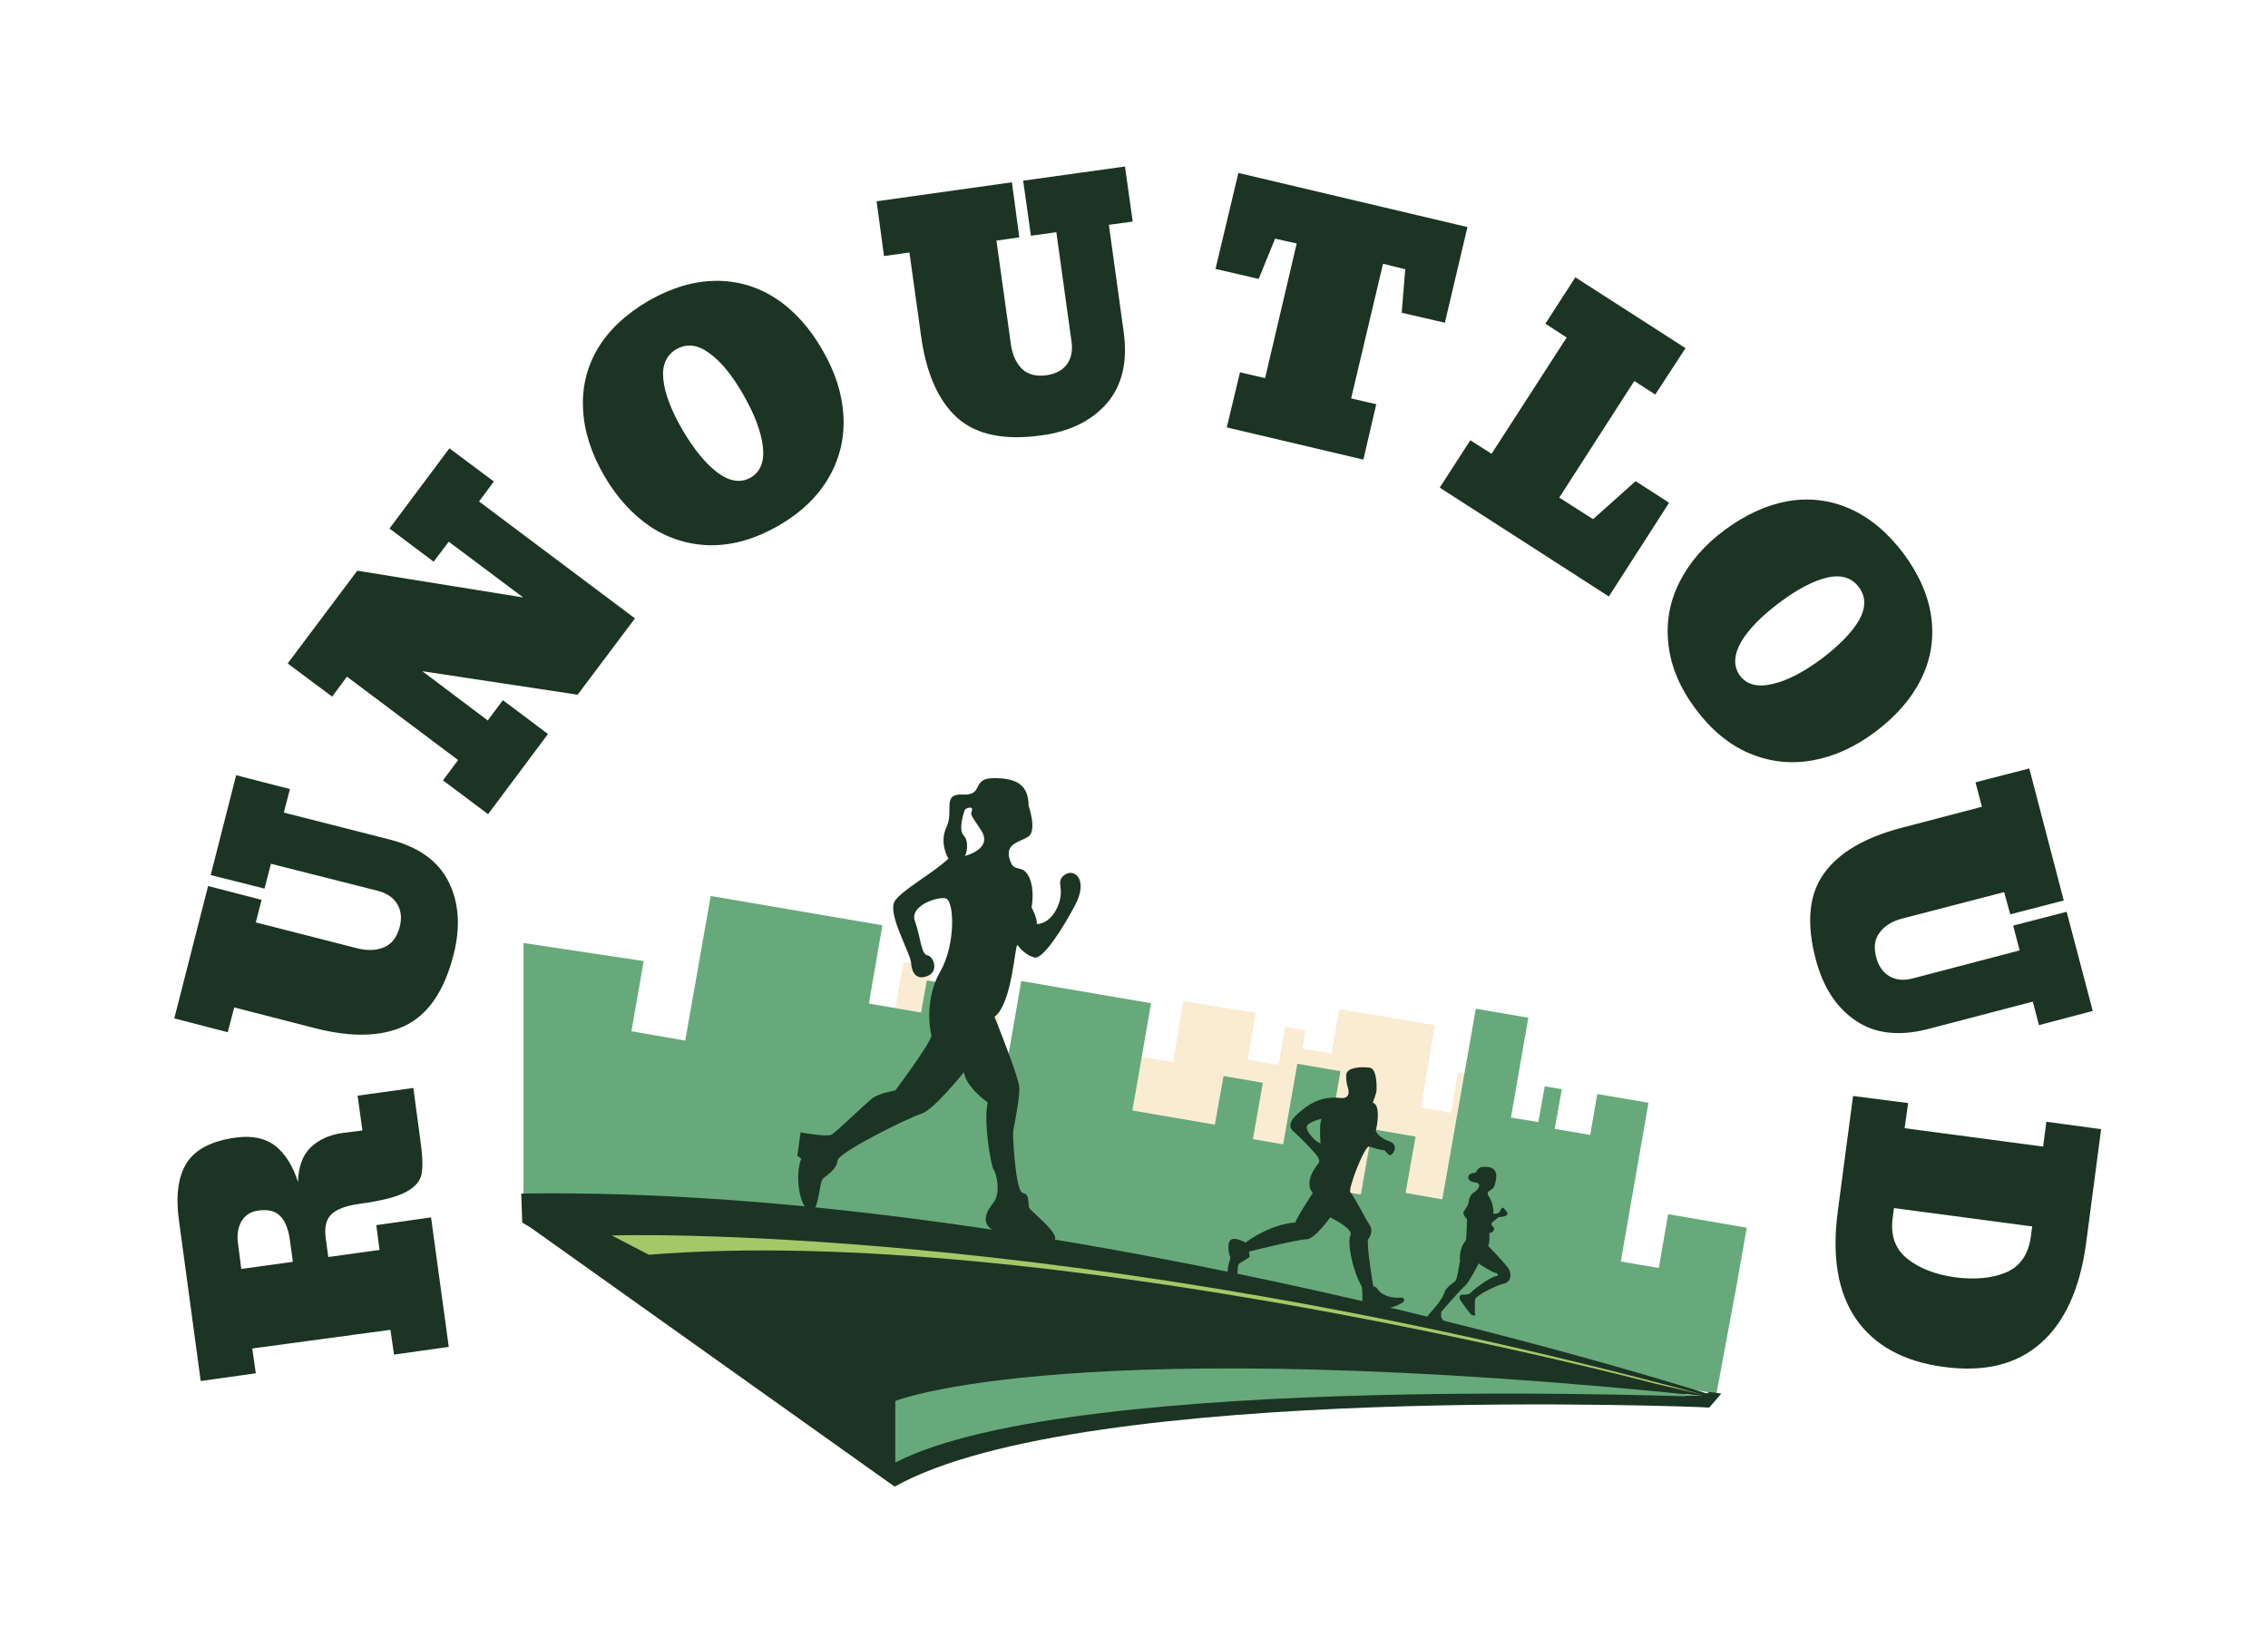 <svg xmlns="http://www.w3.org/2000/svg" version="1.1" xmlns:xlink="http://www.w3.org/1999/xlink" xmlns:svgjs="http://svgjs.dev/svgjs" viewBox="0 0 7.04 5.115"><g transform="matrix(1,0,0,1,3.52,4.804)"><rect width="7.04" height="7.04" x="-3.52" y="-5.766" fill="#ffffff"></rect><g transform="matrix(1,0,0,1,0,0)"><path d=" M -2.297 -0.598 L -2.308 -0.675 L -2.737 -0.617 L -2.726 -0.54 L -2.897 -0.516 L -2.964 -1.011 Q -2.981 -1.13 -2.94 -1.194 Q -2.899 -1.257 -2.787 -1.272 Q -2.712 -1.282 -2.665 -1.246 Q -2.619 -1.209 -2.595 -1.134 Q -2.593 -1.205 -2.556 -1.241 Q -2.519 -1.277 -2.458 -1.286 L -2.395 -1.294 L -2.41 -1.402 L -2.237 -1.426 L -2.216 -1.27 Q -2.205 -1.195 -2.211 -1.161 Q -2.216 -1.127 -2.258 -1.104 Q -2.301 -1.08 -2.405 -1.066 Q -2.464 -1.058 -2.49 -1.035 Q -2.516 -1.011 -2.509 -0.96 L -2.501 -0.901 L -2.342 -0.923 L -2.352 -1 L -2.182 -1.024 L -2.127 -0.622 L -2.297 -0.598 M -2.62 -0.953 Q -2.627 -1.005 -2.65 -1.028 Q -2.672 -1.052 -2.72 -1.045 Q -2.754 -1.04 -2.771 -1.011 Q -2.787 -0.982 -2.781 -0.941 L -2.771 -0.864 L -2.611 -0.886 L -2.62 -0.953 M -2.263 -1.619 Q -2.37 -1.568 -2.54 -1.611 L -2.793 -1.676 L -2.813 -1.599 L -2.979 -1.642 L -2.874 -2.053 L -2.708 -2.01 L -2.726 -1.94 L -2.409 -1.859 Q -2.362 -1.848 -2.327 -1.863 Q -2.292 -1.878 -2.279 -1.927 Q -2.269 -1.967 -2.287 -1.997 Q -2.305 -2.027 -2.347 -2.038 L -2.679 -2.122 L -2.699 -2.045 L -2.866 -2.087 L -2.787 -2.397 L -2.62 -2.354 L -2.639 -2.281 L -2.313 -2.198 Q -2.177 -2.164 -2.128 -2.067 Q -2.079 -1.97 -2.112 -1.84 Q -2.155 -1.671 -2.263 -1.619 M -2.005 -2.276 L -2.145 -2.381 L -2.098 -2.444 L -2.443 -2.703 L -2.489 -2.641 L -2.627 -2.744 L -2.411 -3.032 L -1.896 -2.949 L -2.127 -3.122 L -2.174 -3.06 L -2.311 -3.163 L -2.125 -3.412 L -1.987 -3.309 L -2.033 -3.247 L -1.549 -2.884 L -1.727 -2.647 L -2.209 -2.72 L -2.006 -2.567 L -1.959 -2.63 L -1.819 -2.525 L -2.005 -2.276 M -1.312 -3.111 Q -1.414 -3.112 -1.5 -3.168 Q -1.585 -3.225 -1.644 -3.326 Q -1.705 -3.431 -1.71 -3.532 Q -1.716 -3.634 -1.665 -3.721 Q -1.613 -3.808 -1.507 -3.87 Q -1.4 -3.931 -1.299 -3.932 Q -1.198 -3.933 -1.113 -3.878 Q -1.027 -3.822 -0.967 -3.717 Q -0.908 -3.616 -0.902 -3.514 Q -0.896 -3.411 -0.947 -3.322 Q -0.998 -3.233 -1.103 -3.172 Q -1.209 -3.111 -1.312 -3.111 M -1.152 -3.417 Q -1.16 -3.487 -1.213 -3.579 Q -1.265 -3.67 -1.319 -3.708 Q -1.372 -3.747 -1.42 -3.72 Q -1.468 -3.692 -1.461 -3.626 Q -1.454 -3.56 -1.402 -3.47 Q -1.348 -3.378 -1.292 -3.336 Q -1.236 -3.295 -1.19 -3.321 Q -1.144 -3.348 -1.152 -3.417 M -0.549 -3.507 Q -0.637 -3.587 -0.661 -3.761 L -0.697 -4.02 L -0.776 -4.009 L -0.799 -4.179 L -0.379 -4.238 L -0.356 -4.067 L -0.427 -4.057 L -0.382 -3.734 Q -0.375 -3.686 -0.348 -3.659 Q -0.32 -3.632 -0.271 -3.639 Q -0.229 -3.645 -0.208 -3.673 Q -0.188 -3.701 -0.194 -3.744 L -0.241 -4.083 L -0.32 -4.072 L -0.344 -4.243 L -0.028 -4.287 L -0.004 -4.116 L -0.078 -4.106 L -0.032 -3.773 Q -0.013 -3.635 -0.084 -3.552 Q -0.155 -3.47 -0.288 -3.452 Q -0.461 -3.428 -0.549 -3.507 M 0.288 -3.477 L 0.329 -3.648 L 0.407 -3.63 L 0.505 -4.048 L 0.438 -4.063 L 0.387 -3.938 L 0.253 -3.969 L 0.324 -4.267 L 1.035 -4.099 L 0.965 -3.802 L 0.831 -3.833 L 0.842 -3.968 L 0.773 -3.985 L 0.674 -3.567 L 0.752 -3.549 L 0.712 -3.377 L 0.288 -3.477 M 0.949 -3.29 L 1.044 -3.437 L 1.11 -3.395 L 1.343 -3.756 L 1.277 -3.799 L 1.37 -3.943 L 1.712 -3.723 L 1.618 -3.579 L 1.553 -3.621 L 1.32 -3.259 L 1.425 -3.192 L 1.557 -3.31 L 1.661 -3.243 L 1.474 -2.952 L 0.949 -3.29 M 1.659 -2.803 Q 1.647 -2.905 1.693 -2.996 Q 1.739 -3.088 1.833 -3.158 Q 1.93 -3.23 2.03 -3.248 Q 2.131 -3.265 2.223 -3.224 Q 2.315 -3.183 2.389 -3.085 Q 2.462 -2.986 2.475 -2.886 Q 2.488 -2.786 2.443 -2.695 Q 2.397 -2.603 2.3 -2.531 Q 2.207 -2.461 2.106 -2.443 Q 2.005 -2.425 1.91 -2.465 Q 1.816 -2.505 1.743 -2.603 Q 1.67 -2.701 1.659 -2.803 M 1.981 -2.68 Q 2.049 -2.695 2.135 -2.759 Q 2.218 -2.822 2.251 -2.879 Q 2.283 -2.937 2.25 -2.981 Q 2.217 -3.025 2.153 -3.011 Q 2.088 -2.996 2.005 -2.934 Q 1.919 -2.87 1.884 -2.81 Q 1.85 -2.749 1.881 -2.706 Q 1.913 -2.664 1.981 -2.68 M 2.141 -2.091 Q 2.21 -2.188 2.38 -2.233 L 2.632 -2.299 L 2.612 -2.375 L 2.779 -2.418 L 2.886 -2.008 L 2.72 -1.965 L 2.701 -2.034 L 2.385 -1.952 Q 2.338 -1.94 2.315 -1.909 Q 2.291 -1.879 2.304 -1.831 Q 2.315 -1.79 2.345 -1.773 Q 2.375 -1.755 2.417 -1.766 L 2.749 -1.853 L 2.729 -1.93 L 2.895 -1.973 L 2.976 -1.665 L 2.809 -1.621 L 2.79 -1.694 L 2.465 -1.609 Q 2.33 -1.574 2.24 -1.635 Q 2.15 -1.696 2.116 -1.826 Q 2.072 -1.994 2.141 -2.091 M 2.403 -1.379 L 2.392 -1.301 L 2.822 -1.244 L 2.832 -1.321 L 3.002 -1.298 L 2.955 -0.941 Q 2.926 -0.731 2.814 -0.633 Q 2.702 -0.534 2.512 -0.56 Q 2.327 -0.585 2.241 -0.709 Q 2.156 -0.833 2.185 -1.046 L 2.232 -1.401 L 2.403 -1.379 M 2.355 -1.023 Q 2.344 -0.941 2.4 -0.896 Q 2.456 -0.851 2.549 -0.838 Q 2.644 -0.826 2.709 -0.854 Q 2.773 -0.883 2.784 -0.965 L 2.788 -0.996 L 2.359 -1.053 L 2.355 -1.023" fill="#1c3423" fill-rule="nonzero"></path></g><g transform="matrix(1,0,0,1,0,0)"><g clip-path="url(#SvgjsClipPath1003)"><g clip-path="url(#bc32f4cc0-38f1-458f-a35a-41bdcbfe72f87b3b0dea-092c-4e75-ab30-1df2bc388192)"><path d=" M -0.966 -1.569 L -0.95 -1.666 L -0.813 -1.643 L -0.83 -1.548 L -0.764 -1.537 L -0.716 -1.817 L -0.628 -1.803 L -0.64 -1.73 L -0.579 -1.72 L -0.567 -1.79 L -0.537 -1.785 L -0.548 -1.722 L -0.5 -1.714 L -0.471 -1.89 L -0.38 -1.875 L -0.437 -1.537 L -0.373 -1.527 L -0.356 -1.626 L -0.281 -1.614 L -0.301 -1.498 L -0.23 -1.486 L -0.196 -1.692 L -0.121 -1.68 L -0.145 -1.537 L -0.093 -1.528 L -0.076 -1.628 L -0.008 -1.616 L -0.022 -1.53 L 0.121 -1.506 L 0.153 -1.696 L 0.378 -1.659 L 0.353 -1.514 L 0.449 -1.498 L 0.469 -1.615 L 0.532 -1.605 L 0.523 -1.548 L 0.613 -1.533 L 0.637 -1.671 L 0.934 -1.621 L 0.891 -1.365 L 0.984 -1.349 L 1.005 -1.474 L 1.157 -1.448 L 1.081 -1.005 L -0.997 -1.371 Z" fill="#faecd3" transform="matrix(1,0,0,1,0,0)" fill-rule="nonzero"></path></g><g clip-path="url(#bc32f4cc0-38f1-458f-a35a-41bdcbfe72f87b3b0dea-092c-4e75-ab30-1df2bc388192)"><path d=" M 1.872 -0.821 L 1.902 -0.992 L 1.658 -1.034 L 1.629 -0.867 L 1.511 -0.887 L 1.597 -1.38 L 1.438 -1.407 L 1.416 -1.28 L 1.306 -1.299 L 1.328 -1.422 L 1.275 -1.431 L 1.255 -1.32 L 1.17 -1.334 L 1.224 -1.644 L 1.061 -1.672 L 0.957 -1.08 L 0.843 -1.1 L 0.874 -1.275 L 0.74 -1.298 L 0.704 -1.095 L 0.578 -1.117 L 0.641 -1.478 L 0.507 -1.501 L 0.463 -1.251 L 0.369 -1.267 L 0.4 -1.442 L 0.278 -1.463 L 0.251 -1.312 L -0.005 -1.356 L 0.053 -1.689 L -0.35 -1.758 L -0.394 -1.504 L -0.565 -1.534 L -0.529 -1.74 L -0.643 -1.76 L -0.661 -1.66 L -0.823 -1.688 L -0.781 -1.931 L -1.314 -2.022 L -1.393 -1.573 L -1.56 -1.602 L -1.522 -1.82 L -1.895 -1.876 L -1.895 -1.086 L 1.808 -0.477 Z" fill="#67a97b" transform="matrix(1,0,0,1,0,0)" fill-rule="nonzero"></path></g><g clip-path="url(#bc32f4cc0-38f1-458f-a35a-41bdcbfe72f87b3b0dea-092c-4e75-ab30-1df2bc388192)"><path d=" M -0.325 -1.053 C -0.33 -1.064 -0.322 -1.096 -0.345 -1.1 C -0.368 -1.103 -0.377 -1.279 -0.375 -1.292 C -0.373 -1.306 -0.354 -1.394 -0.356 -1.428 C -0.358 -1.461 -0.433 -1.647 -0.433 -1.647 C -0.376 -1.689 -0.37 -1.88 -0.361 -1.869 C -0.353 -1.858 -0.335 -1.838 -0.309 -1.831 C -0.284 -1.824 -0.223 -1.917 -0.182 -1.995 C -0.141 -2.074 -0.186 -2.11 -0.216 -2.087 C -0.246 -2.065 -0.212 -2.047 -0.237 -1.989 C -0.262 -1.932 -0.302 -1.935 -0.302 -1.935 C -0.299 -1.951 -0.318 -1.987 -0.318 -1.987 C -0.318 -1.987 -0.307 -2.04 -0.325 -2.079 C -0.343 -2.119 -0.366 -2.098 -0.38 -2.121 C -0.411 -2.186 -0.354 -2.188 -0.327 -2.207 C -0.301 -2.227 -0.327 -2.302 -0.327 -2.302 C -0.328 -2.369 -0.366 -2.388 -0.436 -2.388 C -0.507 -2.387 -0.464 -2.334 -0.531 -2.337 C -0.598 -2.34 -0.558 -2.287 -0.582 -2.236 C -0.606 -2.186 -0.576 -2.138 -0.576 -2.138 C -0.63 -2.088 -0.717 -2.043 -0.742 -2.007 C -0.768 -1.97 -0.694 -1.845 -0.692 -1.815 C -0.69 -1.784 -0.676 -1.759 -0.64 -1.774 C -0.605 -1.789 -0.622 -1.835 -0.642 -1.838 C -0.661 -1.841 -0.663 -1.898 -0.68 -1.944 C -0.697 -1.99 -0.616 -2.019 -0.586 -2.015 C -0.557 -2.011 -0.553 -1.872 -0.601 -1.788 C -0.65 -1.704 -0.634 -1.608 -0.629 -1.59 C -0.625 -1.573 -0.741 -1.418 -0.741 -1.418 C -0.741 -1.418 -0.789 -1.411 -0.812 -1.394 C -0.834 -1.377 -0.924 -1.289 -0.939 -1.281 C -0.953 -1.273 -1.035 -1.288 -1.035 -1.288 L -1.045 -1.215 L -1.033 -1.207 C -1.055 -1.146 -1.035 -1.049 -1.005 -1.044 C -0.976 -1.04 -0.979 -1.135 -0.964 -1.146 C -0.949 -1.158 -0.923 -1.174 -0.92 -1.201 C -0.916 -1.227 -0.699 -1.334 -0.66 -1.346 C -0.622 -1.357 -0.528 -1.475 -0.528 -1.475 C -0.521 -1.427 -0.454 -1.381 -0.454 -1.381 C -0.468 -1.322 -0.444 -1.184 -0.436 -1.173 C -0.427 -1.162 -0.412 -1.099 -0.437 -1.069 C -0.522 -0.963 -0.354 -0.963 -0.272 -0.951 C -0.189 -0.94 -0.319 -1.042 -0.325 -1.053 M -0.526 -2.146 C -0.519 -2.15 -0.511 -2.193 -0.529 -2.21 C -0.546 -2.228 -0.528 -2.286 -0.524 -2.291 C -0.52 -2.295 -0.499 -2.302 -0.503 -2.288 C -0.506 -2.273 -0.512 -2.282 -0.474 -2.225 C -0.437 -2.167 -0.526 -2.146 -0.526 -2.146" fill="#1c3423" transform="matrix(1,0,0,1,0,0)" fill-rule="nonzero"></path></g><g clip-path="url(#bc32f4cc0-38f1-458f-a35a-41bdcbfe72f87b3b0dea-092c-4e75-ab30-1df2bc388192)"><path d=" M 0.827 -0.775 C 0.81 -0.773 0.773 -0.777 0.757 -0.8 C 0.747 -0.815 0.743 -0.808 0.743 -0.808 C 0.743 -0.808 0.72 -0.946 0.727 -0.956 C 0.734 -0.966 0.743 -0.985 0.731 -1.001 C 0.72 -1.017 0.682 -1.092 0.672 -1.101 C 0.662 -1.11 0.717 -1.249 0.73 -1.244 C 0.743 -1.24 0.765 -1.233 0.774 -1.233 C 0.783 -1.233 0.788 -1.213 0.798 -1.218 C 0.808 -1.224 0.82 -1.251 0.793 -1.26 C 0.765 -1.269 0.748 -1.289 0.751 -1.296 C 0.754 -1.303 0.767 -1.375 0.741 -1.38 C 0.741 -1.38 0.753 -1.41 0.753 -1.42 C 0.753 -1.43 0.755 -1.486 0.731 -1.489 C 0.707 -1.492 0.662 -1.491 0.659 -1.468 C 0.657 -1.445 0.665 -1.423 0.665 -1.423 C 0.665 -1.423 0.675 -1.39 0.639 -1.395 C 0.604 -1.399 0.569 -1.392 0.533 -1.366 C 0.498 -1.34 0.469 -1.313 0.496 -1.29 C 0.523 -1.267 0.566 -1.22 0.569 -1.214 C 0.572 -1.208 0.579 -1.2 0.572 -1.191 C 0.565 -1.183 0.526 -1.133 0.555 -1.1 C 0.555 -1.1 0.502 -1.019 0.501 -1.008 C 0.501 -1.008 0.433 -1.008 0.346 -0.946 C 0.346 -0.946 0.314 -0.965 0.3 -0.954 C 0.286 -0.942 0.297 -0.903 0.299 -0.899 C 0.3 -0.895 0.28 -0.852 0.299 -0.835 C 0.317 -0.818 0.319 -0.833 0.32 -0.839 C 0.322 -0.845 0.32 -0.876 0.327 -0.881 C 0.334 -0.885 0.359 -0.901 0.359 -0.901 L 0.357 -0.918 C 0.357 -0.918 0.509 -0.956 0.535 -0.956 C 0.561 -0.956 0.609 -1.024 0.609 -1.024 C 0.609 -1.024 0.682 -0.989 0.672 -0.969 C 0.662 -0.949 0.675 -0.869 0.705 -0.813 C 0.714 -0.798 0.702 -0.743 0.717 -0.742 C 0.731 -0.74 0.791 -0.73 0.837 -0.762 C 0.837 -0.762 0.844 -0.776 0.827 -0.775 M 0.579 -1.254 C 0.562 -1.259 0.536 -1.289 0.536 -1.304 C 0.536 -1.32 0.582 -1.33 0.582 -1.33 C 0.574 -1.313 0.579 -1.254 0.579 -1.254" fill="#1c3423" transform="matrix(1,0,0,1,0,0)" fill-rule="nonzero"></path></g><g clip-path="url(#bc32f4cc0-38f1-458f-a35a-41bdcbfe72f87b3b0dea-092c-4e75-ab30-1df2bc388192)"><path d=" M 1.814 -0.466 C 1.814 -0.466 -0.218 -1.124 -1.902 -1.098 C -1.902 -1.098 -1.588 -0.998 -0.737 -0.408 C -0.737 -0.408 0.076 -0.629 1.814 -0.466" fill="#1c3423" transform="matrix(1,0,0,1,0,0)" fill-rule="nonzero"></path></g><g clip-path="url(#bc32f4cc0-38f1-458f-a35a-41bdcbfe72f87b3b0dea-092c-4e75-ab30-1df2bc388192)"><path d=" M -1.902 -1.098 L -1.899 -1.008 C -1.899 -1.008 -0.891 -0.436 -0.741 -0.263 L -0.737 -0.408 C -0.737 -0.408 -1.489 -1.074 -1.902 -1.098" fill="#1c3423" transform="matrix(1,0,0,1,0,0)" fill-rule="nonzero"></path></g><g clip-path="url(#bc32f4cc0-38f1-458f-a35a-41bdcbfe72f87b3b0dea-092c-4e75-ab30-1df2bc388192)"><path d=" M 1.786 -0.434 C 1.786 -0.434 -0.156 -0.517 -0.743 -0.188 L -0.748 -0.428 C 0.353 -1.032 1.789 -0.469 1.786 -0.434" fill="#1c3423" transform="matrix(1,0,0,1,0,0)" fill-rule="nonzero"></path></g><g clip-path="url(#bc32f4cc0-38f1-458f-a35a-41bdcbfe72f87b3b0dea-092c-4e75-ab30-1df2bc388192)"><path d=" M -1.621 -0.968 C -1.621 -0.968 -0.22 -1.014 1.768 -0.473 L 1.617 -0.508 C 1.617 -0.508 -0.275 -1.009 -1.506 -0.908 Z" fill="#a4c868" transform="matrix(1,0,0,1,0,0)" fill-rule="nonzero"></path></g><g clip-path="url(#bc32f4cc0-38f1-458f-a35a-41bdcbfe72f87b3b0dea-092c-4e75-ab30-1df2bc388192)"><path d=" M -0.743 -0.188 L -1.892 -1.006 L -1.87 -1.009 L -0.732 -0.307 L -0.737 -0.231" fill="#1c3423" transform="matrix(1,0,0,1,0,0)" fill-rule="nonzero"></path></g><g clip-path="url(#bc32f4cc0-38f1-458f-a35a-41bdcbfe72f87b3b0dea-092c-4e75-ab30-1df2bc388192)"><path d=" M 1.81 -0.465 C 1.81 -0.465 -0.181 -0.551 -0.741 -0.263 L -0.741 -0.454 C -0.741 -0.454 -0.197 -0.674 1.81 -0.465" fill="#67a97b" transform="matrix(1,0,0,1,0,0)" fill-rule="nonzero"></path></g><g clip-path="url(#bc32f4cc0-38f1-458f-a35a-41bdcbfe72f87b3b0dea-092c-4e75-ab30-1df2bc388192)"><path d=" M 1.823 -0.477 L 1.786 -0.434 L 1.708 -0.441 L 1.786 -0.482 Z" fill="#1c3423" transform="matrix(1,0,0,1,0,0)" fill-rule="nonzero"></path></g><g clip-path="url(#bc32f4cc0-38f1-458f-a35a-41bdcbfe72f87b3b0dea-092c-4e75-ab30-1df2bc388192)"><path d=" M 1.703 -0.444 L 1.71 -0.469 L 1.779 -0.473 L 1.778 -0.451 Z" fill="#1c3423" transform="matrix(1,0,0,1,0,0)" fill-rule="nonzero"></path></g><g clip-path="url(#bc32f4cc0-38f1-458f-a35a-41bdcbfe72f87b3b0dea-092c-4e75-ab30-1df2bc388192)"><path d=" M 0.975 -0.684 C 0.975 -0.684 0.946 -0.678 0.932 -0.692 C 0.918 -0.706 0.902 -0.707 0.914 -0.721 C 0.927 -0.736 0.957 -0.769 0.962 -0.787 C 0.967 -0.806 0.99 -0.82 0.997 -0.826 C 1.004 -0.832 1.009 -0.879 1.012 -0.887 C 1.012 -0.887 1.007 -0.926 1.029 -0.951 C 1.034 -0.959 1.032 -1.013 1.034 -1.016 C 1.036 -1.019 1.017 -1.032 1.024 -1.043 C 1.031 -1.054 1.038 -1.061 1.039 -1.074 C 1.04 -1.087 1.049 -1.099 1.057 -1.103 C 1.065 -1.107 1.085 -1.13 1.057 -1.133 C 1.03 -1.136 1.032 -1.162 1.056 -1.162 C 1.067 -1.162 1.061 -1.18 1.085 -1.181 C 1.108 -1.182 1.138 -1.177 1.118 -1.12 C 1.112 -1.106 1.089 -1.107 1.101 -1.09 C 1.114 -1.072 1.117 -1.044 1.115 -1.036 C 1.115 -1.036 1.131 -1.031 1.138 -1.047 C 1.145 -1.063 1.152 -1.047 1.152 -1.047 C 1.152 -1.047 1.165 -1.037 1.156 -1.03 C 1.146 -1.024 1.132 -1.027 1.129 -1.023 C 1.126 -1.019 1.114 -1.012 1.11 -1.006 C 1.106 -1 1.119 -0.994 1.118 -0.988 C 1.117 -0.982 1.112 -0.976 1.103 -0.976 C 1.103 -0.976 1.105 -0.941 1.099 -0.936 C 1.099 -0.936 1.157 -0.876 1.164 -0.863 C 1.171 -0.85 1.173 -0.824 1.147 -0.818 C 1.12 -0.812 1.061 -0.78 1.059 -0.77 C 1.057 -0.76 1.058 -0.724 1.059 -0.719 C 1.059 -0.719 1.052 -0.719 1.047 -0.722 C 1.042 -0.726 1.016 -0.762 1.013 -0.767 C 1.01 -0.772 1.008 -0.784 1.019 -0.784 C 1.03 -0.784 1.042 -0.785 1.045 -0.79 C 1.048 -0.795 1.104 -0.839 1.125 -0.842 C 1.135 -0.843 1.127 -0.852 1.121 -0.852 C 1.115 -0.852 1.073 -0.878 1.07 -0.881 C 1.07 -0.881 1.039 -0.821 1.028 -0.812 C 1.016 -0.803 0.954 -0.731 0.954 -0.731 C 0.954 -0.731 0.951 -0.715 0.957 -0.708 C 0.963 -0.701 0.964 -0.69 0.979 -0.693 C 0.984 -0.694 0.983 -0.684 0.975 -0.684" fill="#1c3423" transform="matrix(1,0,0,1,0,0)" fill-rule="nonzero"></path></g></g></g></g><defs><clipPath id="SvgjsClipPath1003"><path d=" M -1.902 -2.388 h 3.804 v 2.2 h -3.804 Z"></path></clipPath><clipPath id="bc32f4cc0-38f1-458f-a35a-41bdcbfe72f87b3b0dea-092c-4e75-ab30-1df2bc388192"><path d=" M -1.908 -2.458 L 1.908 -2.458 L 1.908 -0.182 L -1.908 -0.182 Z"></path></clipPath></defs></svg>